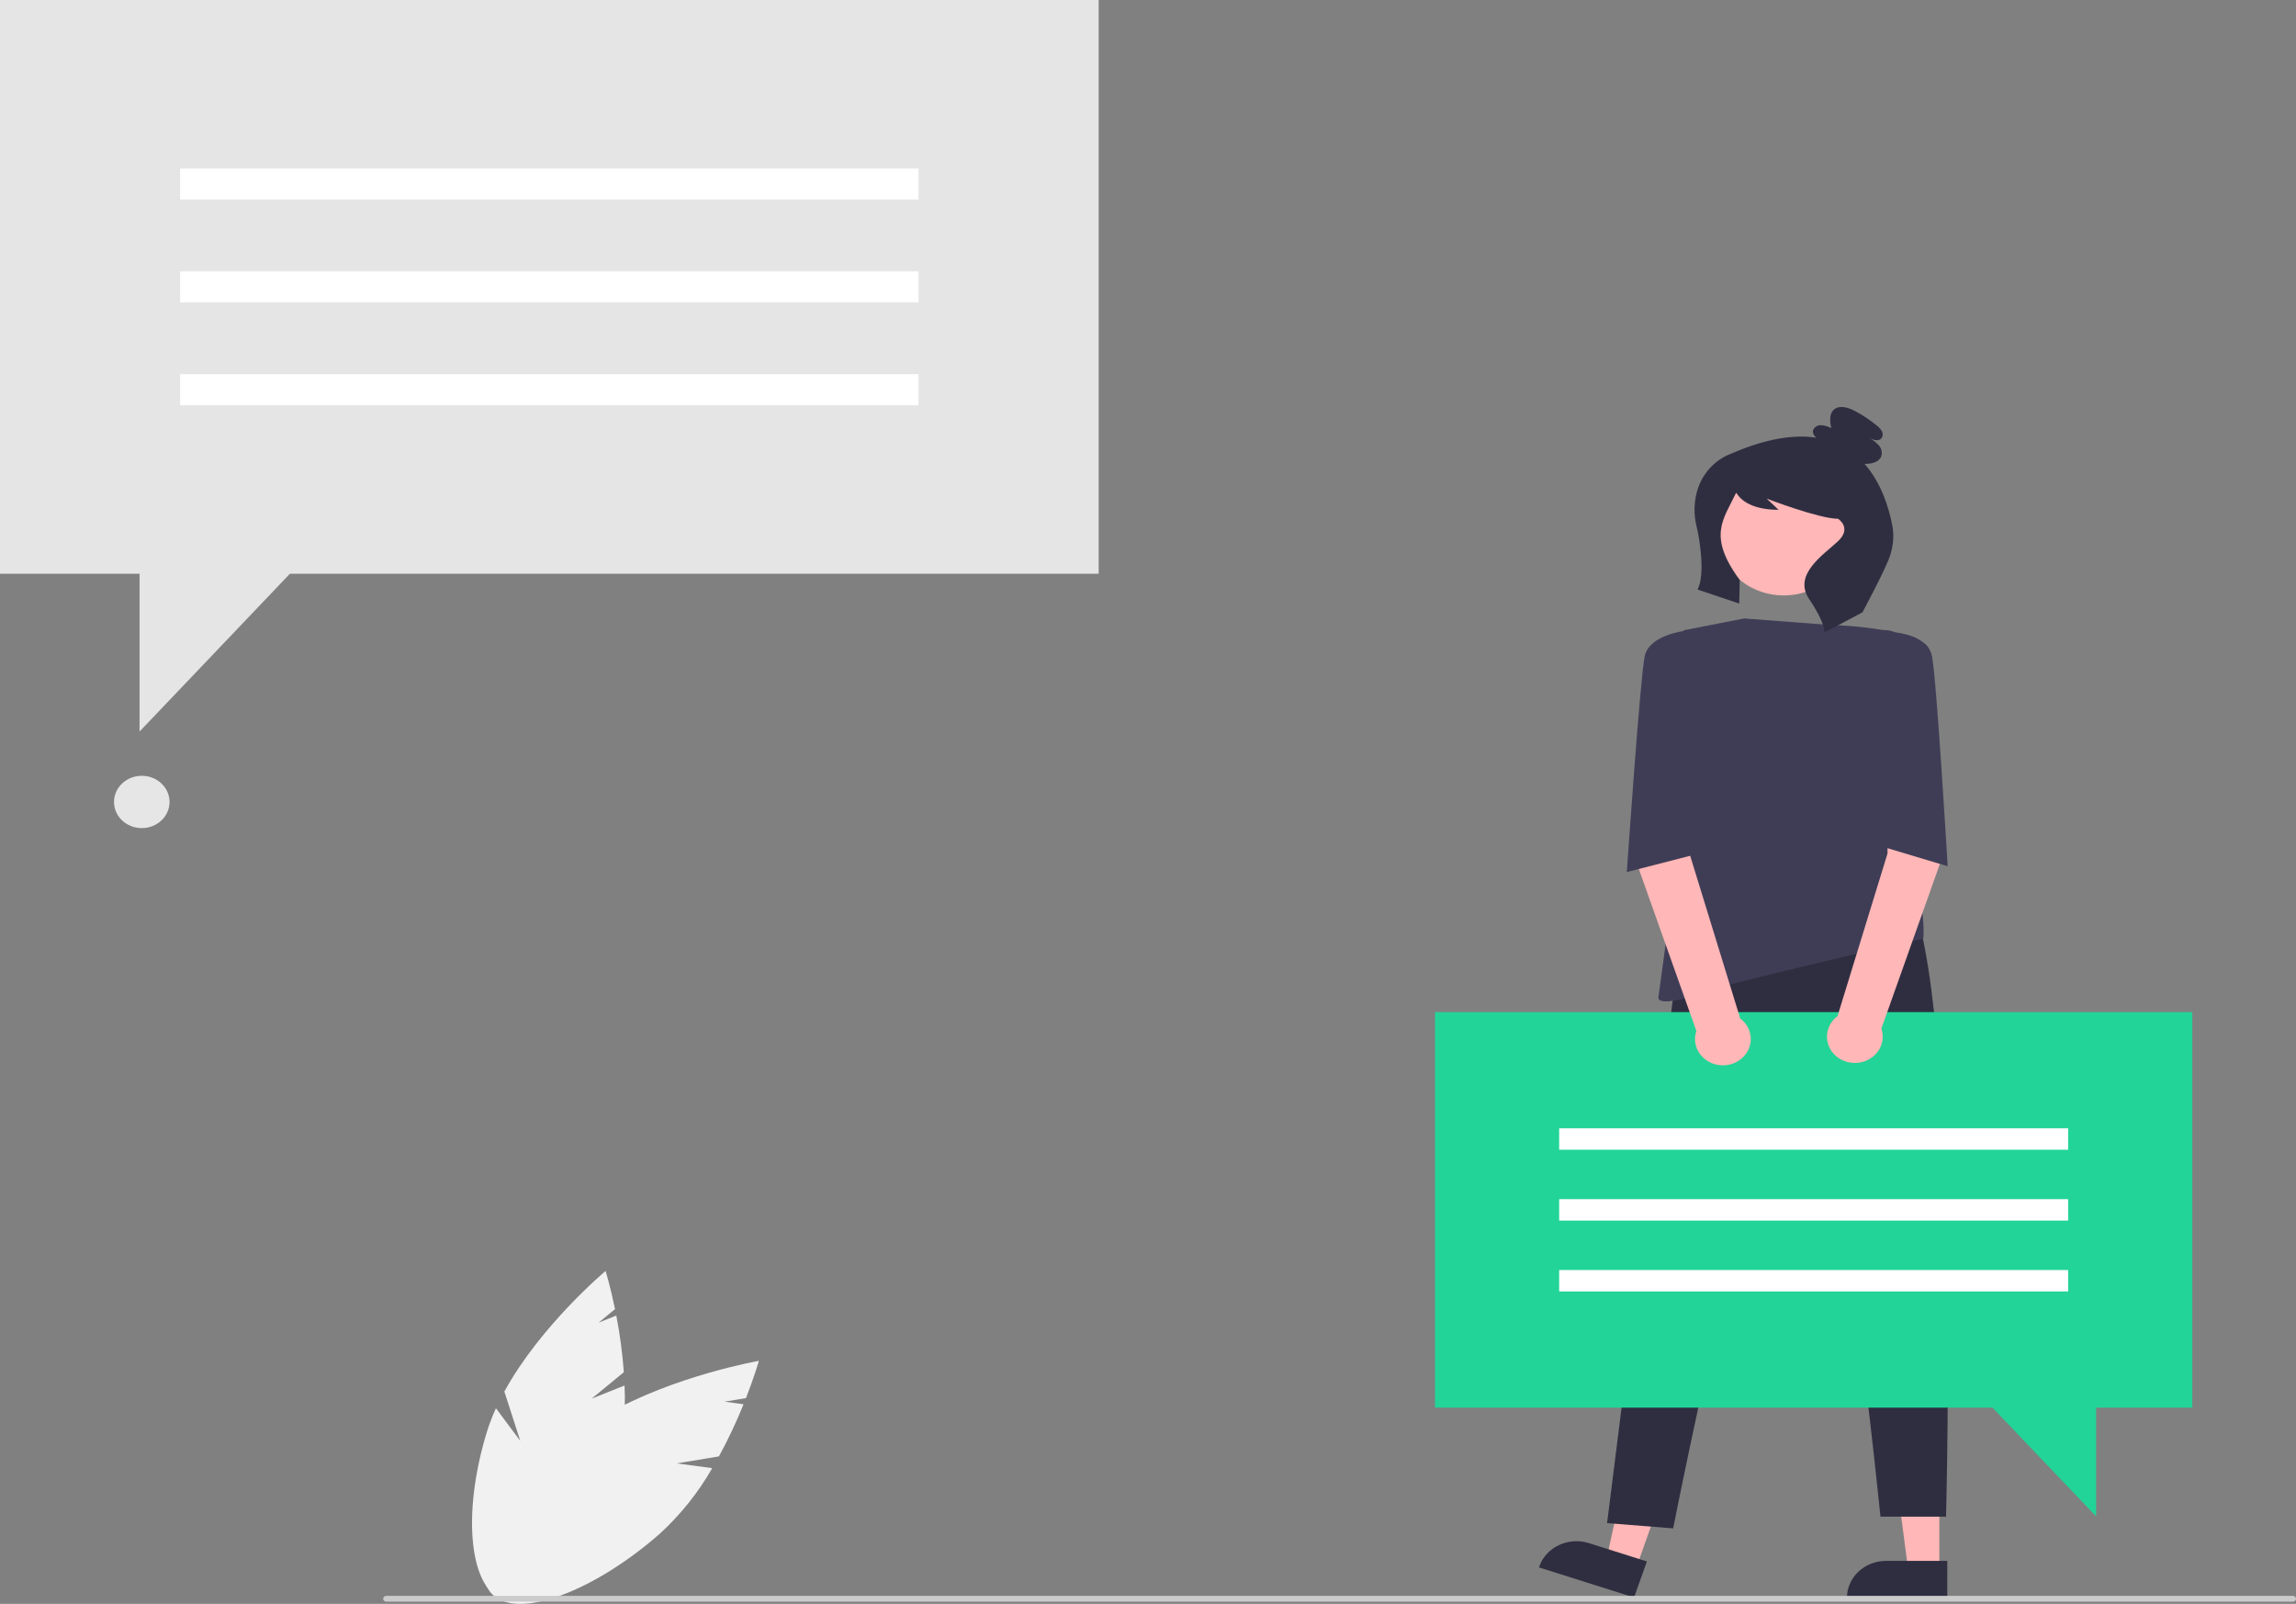 <svg width="421" height="294" viewBox="0 0 421 294" fill="none" xmlns="http://www.w3.org/2000/svg">
<rect x="0" y="0" width="421" height="294" fill="#808080" stroke="none"/>
<g clip-path="url(#clip0_792_275)">
<path d="M201.454 105.175H53.156L25.589 134.098V105.175H0V0H201.454V105.175Z" fill="#E5E5E5"/>
<path d="M168.419 30.895H33.031V36.593H168.419V30.895Z" fill="white"/>
<path d="M168.419 49.739H33.031V55.436H168.419V49.739Z" fill="white"/>
<path d="M168.419 68.583H33.031V74.28H168.419V68.583Z" fill="white"/>
<path d="M25.998 151.8C28.809 151.8 31.089 149.653 31.089 147.005C31.089 144.356 28.809 142.209 25.998 142.209C23.186 142.209 20.906 144.356 20.906 147.005C20.906 149.653 23.186 151.8 25.998 151.8Z" fill="#E6E6E6"/>
<path d="M355.606 287.879H349.902L347.188 267.153H355.607L355.606 287.879Z" fill="#FFB7B7"/>
<path d="M357.058 293.088L338.664 293.088V292.869C338.664 291.08 339.419 289.365 340.761 288.1C342.104 286.836 343.925 286.125 345.824 286.125L357.059 286.125L357.058 293.088Z" fill="#2F2E41"/>
<path d="M300.002 287.454L294.594 285.746L299.015 265.282L306.997 267.803L300.002 287.454Z" fill="#FFB7B7"/>
<path d="M299.628 292.828L282.188 287.32L282.261 287.113C282.865 285.417 284.159 284.017 285.859 283.22C287.559 282.422 289.525 282.294 291.325 282.862L301.978 286.226L299.628 292.828Z" fill="#2F2E41"/>
<path d="M307.033 180.766L294.68 279.2L306.796 280.162C306.796 280.162 325.855 183.384 331.731 194.848C337.606 206.312 344.805 278.014 344.805 278.014H356.83C356.83 278.014 359.914 166.14 347.323 160.605L307.033 180.766Z" fill="#2F2E41"/>
<path d="M339.053 99.672C340.219 93.437 335.798 87.492 329.178 86.393C322.559 85.294 316.247 89.459 315.08 95.694C313.914 101.93 318.335 107.875 324.955 108.973C331.575 110.072 337.887 105.908 339.053 99.672Z" fill="#FFB7B7"/>
<path d="M319.834 113.366L335.362 114.552C335.362 114.552 347.743 114.75 352.779 117.912C357.816 121.075 347.953 140.643 347.953 140.643C347.953 140.643 345.389 148.401 347.323 151.909C353.6 163.292 352.67 172.058 352.67 172.058C352.67 172.058 339.769 174.837 317.525 180.372C317.525 180.372 303.676 185.511 304.095 182.744C304.515 179.977 308.712 148.351 308.712 148.351V115.54L319.834 113.366Z" fill="#3F3D56"/>
<path d="M347.002 96.44C346.381 93.176 344.989 88.544 341.889 85.033C341.986 85.034 342.084 85.038 342.181 85.035C343.247 85.006 344.46 84.689 344.9 83.775C345.042 83.409 345.077 83.013 345.003 82.63C344.928 82.246 344.746 81.888 344.475 81.593C343.925 81.011 343.268 80.527 342.535 80.166C343.282 80.593 344.339 80.99 344.936 80.388C345.09 80.207 345.185 79.987 345.211 79.757C345.237 79.526 345.192 79.293 345.083 79.085C344.856 78.673 344.538 78.311 344.15 78.025C342.893 76.978 341.518 76.064 340.049 75.299C338.912 74.708 337.416 74.232 336.395 74.989C335.355 75.761 335.522 77.262 335.789 78.484C335.207 78.163 334.552 77.977 333.878 77.94C333.542 77.931 333.212 78.032 332.945 78.225C332.678 78.418 332.49 78.692 332.413 79.001C332.403 79.244 332.461 79.486 332.579 79.703C332.698 79.919 332.874 80.103 333.09 80.237C329.077 79.615 323.95 80.321 317.394 83.178C317.394 83.178 311.038 85.173 310.715 93.055C310.683 94.315 310.831 95.574 311.157 96.797C311.515 98.225 312.789 105.234 311.261 108.067L318.915 110.636L319.003 106.317C313.054 98.228 315.993 95.26 318.309 90.395C318.313 90.386 318.319 90.378 318.327 90.373C318.336 90.367 318.345 90.364 318.355 90.363C318.366 90.362 318.376 90.364 318.385 90.369C318.394 90.373 318.401 90.38 318.407 90.388C318.835 91.08 320.475 93.451 326.12 93.451L323.939 91.397C323.939 91.397 333.537 95.095 337.027 95.095C337.027 95.095 339.645 96.739 337.027 99.205C334.41 101.67 328.68 105.3 331.735 109.82C334.789 114.34 334.526 115.944 334.526 115.944L341.506 112.246C341.506 112.246 345.77 104.3 346.526 101.96C347.147 100.182 347.311 98.29 347.002 96.44Z" fill="#2F2E41"/>
<path d="M263.117 185.529H401.987V258.03H384.347V277.968L365.345 258.03H263.117V185.529Z" fill="#22D497"/>
<path d="M379.219 206.826H285.891V210.753H379.219V206.826Z" fill="white"/>
<path d="M379.219 219.815H285.891V223.743H379.219V219.815Z" fill="white"/>
<path d="M379.219 232.806H285.891V236.733H379.219V232.806Z" fill="white"/>
<path d="M354.304 139.074L346.159 140.939L346.097 156.466L336.936 186.25C336.202 186.796 335.642 187.521 335.315 188.346C334.988 189.171 334.908 190.064 335.082 190.929C335.256 191.795 335.679 192.598 336.304 193.253C336.928 193.908 337.732 194.389 338.627 194.644C339.521 194.9 340.473 194.919 341.379 194.701C342.285 194.483 343.11 194.035 343.764 193.406C344.419 192.777 344.878 191.992 345.092 191.135C345.306 190.277 345.267 189.381 344.978 188.544L355.93 157.712L354.304 139.074Z" fill="#FFB7B7"/>
<path d="M300.094 138.747L309.865 141.377L309.927 156.904L319.088 186.687C319.822 187.233 320.382 187.958 320.709 188.783C321.036 189.608 321.116 190.502 320.942 191.367C320.768 192.232 320.345 193.036 319.72 193.691C319.095 194.346 318.292 194.827 317.397 195.082C316.503 195.337 315.551 195.357 314.645 195.139C313.739 194.92 312.914 194.472 312.26 193.844C311.605 193.215 311.146 192.429 310.932 191.572C310.718 190.715 310.757 189.819 311.046 188.981L300.094 158.149V138.747Z" fill="#FFB7B7"/>
<path d="M342.078 116.33L344.097 115.71C345.23 115.362 346.463 115.443 347.534 115.935C347.534 115.935 353.41 116.33 354.249 120.283C355.089 124.236 357.13 158.789 357.13 158.789L344.684 155.059L342.078 116.33Z" fill="#3F3D56"/>
<path d="M313.75 116.331L310.177 116.162L309.045 115.629C309.045 115.629 302.418 116.331 301.579 120.284C300.739 124.237 298.297 159.856 298.297 159.856L310.742 156.658L313.75 116.331Z" fill="#3F3D56"/>
<path d="M108.487 256.382L114.387 251.535C114.134 248.054 113.674 244.588 113.007 241.155L109.752 242.452L112.772 239.971C111.903 235.734 111.042 232.979 111.042 232.979C111.042 232.979 99.14 242.935 92.479 255.08L95.401 264.133L90.938 258.147C90.275 259.592 89.708 261.075 89.242 262.587C84.598 277.847 86.124 291.646 92.651 293.408C99.178 295.171 108.234 284.229 112.878 268.969C114.234 264.081 114.785 259.026 114.514 253.981L108.487 256.382Z" fill="#F1F1F1"/>
<path d="M124.114 268.247L131.824 266.97C133.519 263.867 135.026 260.676 136.34 257.412L132.841 256.938L136.788 256.284C138.369 252.234 139.144 249.457 139.144 249.457C139.144 249.457 123.492 252.184 111.125 259.338L108.658 268.511L108.123 261.213C106.762 262.127 105.463 263.121 104.235 264.188C91.885 274.99 85.619 287.546 90.239 292.233C94.859 296.919 108.616 291.962 120.966 281.16C124.808 277.635 128.055 273.577 130.591 269.125L124.114 268.247Z" fill="#F1F1F1"/>
<path d="M420.431 293.601H70.823C70.674 293.601 70.53 293.545 70.424 293.445C70.317 293.345 70.258 293.209 70.258 293.068C70.258 292.927 70.317 292.791 70.424 292.691C70.53 292.591 70.674 292.535 70.823 292.535H420.431C420.581 292.535 420.725 292.591 420.831 292.691C420.937 292.791 420.997 292.927 420.997 293.068C420.997 293.209 420.937 293.345 420.831 293.445C420.725 293.545 420.581 293.601 420.431 293.601Z" fill="#CBCBCB"/>
</g>
<defs>
<clipPath id="clip0_792_275">
<rect width="421" height="294" fill="white"/>
</clipPath>
</defs>
</svg>
